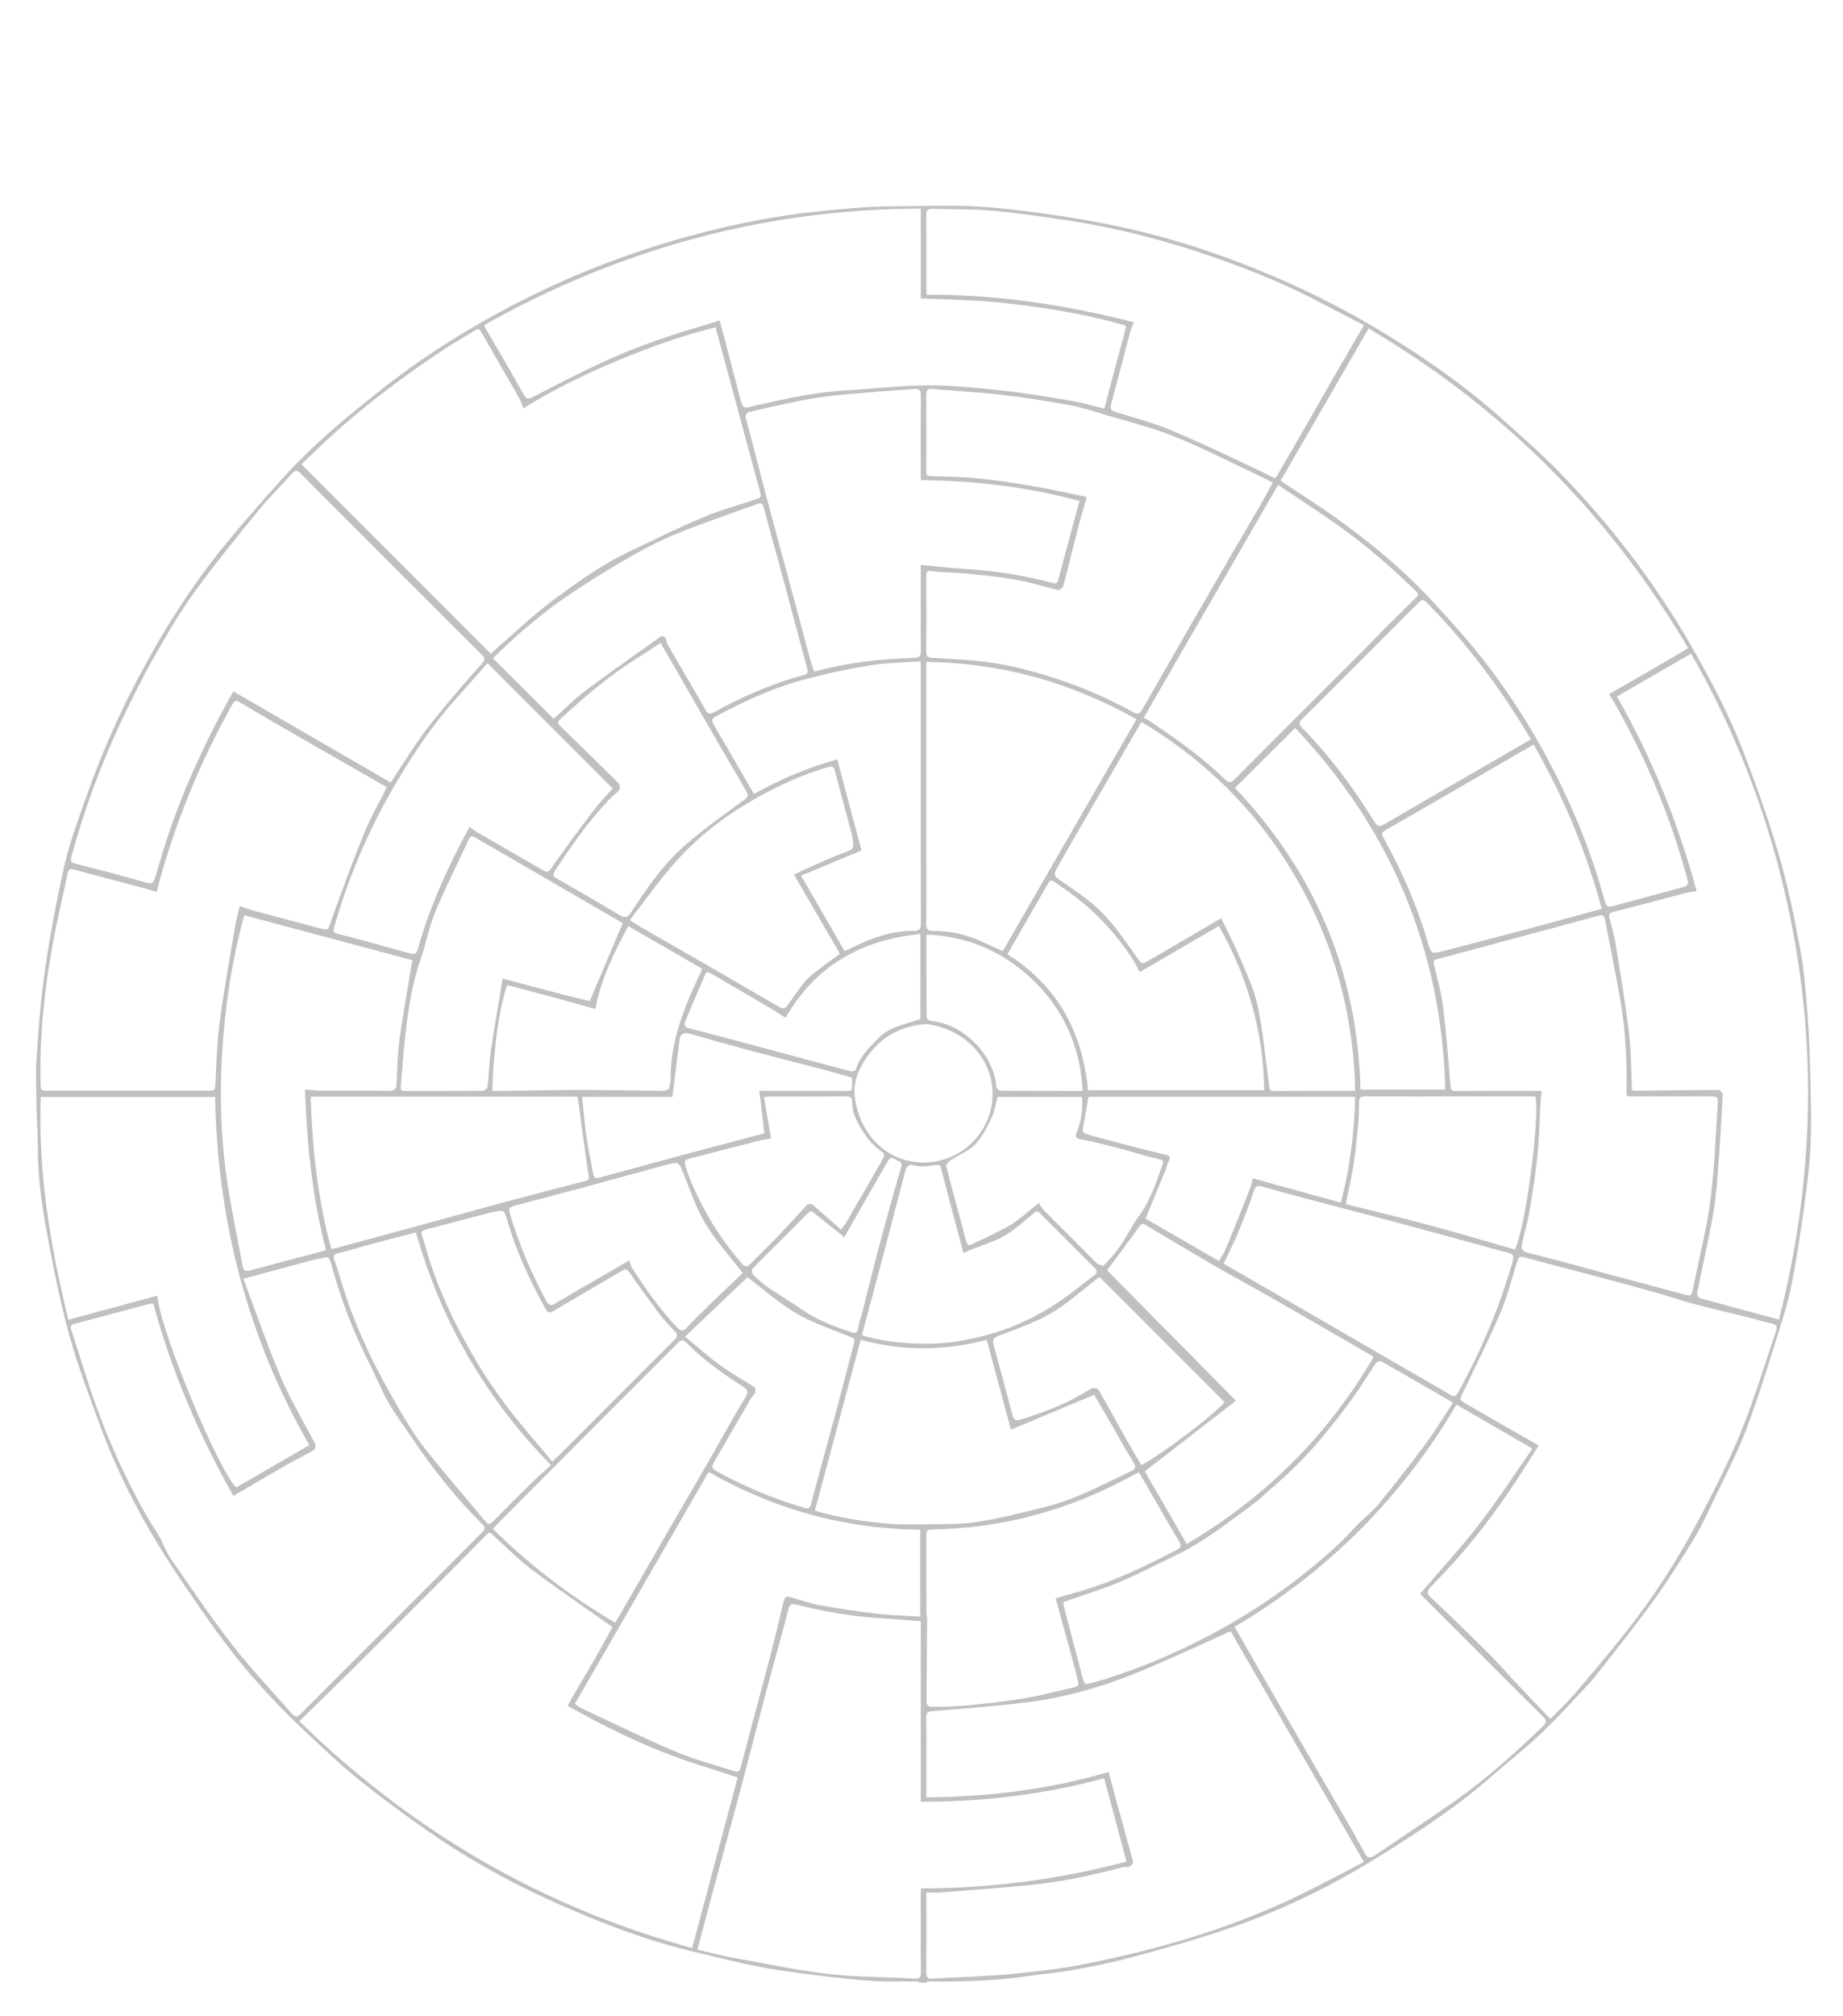 <?xml version="1.0" encoding="UTF-8"?>
<svg id="Layer_3" data-name="Layer 3" xmlns="http://www.w3.org/2000/svg" viewBox="40 -40 1290 1410" preserveAspectRatio="xMinYMax">
  <path stroke="silver" fill="silver" d="M684.92,1346.5c-1.51-.33-3.01-.94-4.52-.96-9.66-.14-19.36,.31-28.98-.31-12.64-.81-25.26-2.21-37.84-3.77-13.87-1.72-27.78-3.4-41.49-6.05-15.77-3.04-31.35-7.07-46.98-10.77-31.61-7.48-61.82-19.02-91.48-32.03-29.79-13.07-58.5-28.31-85.49-46.46-18.89-12.7-37.28-26.24-55.08-40.41-14.2-11.31-27.41-23.91-40.65-36.37-23.22-21.86-44.29-45.69-62.75-71.7-13.27-18.7-26.4-37.56-38.34-57.11-16.03-26.24-29.85-53.75-40.48-82.68-7.86-21.41-16.05-42.81-22.08-64.77-6.48-23.59-11.15-47.73-15.6-71.82-3.74-20.26-6.39-40.74-6.22-61.48,.06-8.1-.78-16.21-.89-24.32-.16-12.21-.72-24.46,.11-36.61,1.37-20.22,2.87-40.5,5.85-60.52,3.66-24.63,8.12-49.21,13.73-73.46,3.79-16.41,9.84-32.33,15.44-48.27,9.78-27.85,21.63-54.83,35.38-80.96,17.59-33.45,37.65-65.34,61.62-94.61,12.33-15.05,25.24-29.64,38.21-44.15,22.36-25.03,48.12-46.3,74.54-66.87,28.08-21.86,58.15-40.52,89.63-56.86,31.7-16.45,64.67-29.97,98.79-40.71,28.26-8.9,56.99-15.81,86.17-20.54,18.33-2.97,36.91-4.62,55.44-6.15,12.39-1.02,24.87-.94,37.32-1.07,14.88-.16,29.8-.64,44.64,.18,15.6,.86,31.17,2.72,46.66,4.85,15.94,2.19,31.85,4.78,47.61,7.97,41.39,8.38,81.25,21.67,119.93,38.58,24.95,10.91,49.02,23.49,72.28,37.64,29.07,17.68,56.77,37.26,82.15,59.96,13.9,12.44,28.01,24.76,40.95,38.16,34.45,35.68,64.57,74.7,89.51,117.73,14.39,24.82,27.81,50.09,38.06,76.84,9.04,23.59,17.58,47.46,24.63,71.7,6.24,21.49,10.74,43.55,14.83,65.57,2.82,15.18,4.05,30.71,5.2,46.14,1.2,16.17,1.71,32.41,2.05,48.64,.32,15.21,.66,30.47-.17,45.65-.79,14.44-2.81,28.83-4.77,43.18-2.05,14.99-4.45,29.95-7.15,44.84-1.64,9.03-3.65,18.07-6.39,26.82-8.28,26.42-16.21,53-25.84,78.94-6.62,17.85-15.73,34.78-23.91,52.03-4.15,8.76-8.15,17.66-13.21,25.89-9.22,14.99-18.64,29.92-28.96,44.16-12.87,17.78-26.66,34.91-40.21,52.2-3.48,4.43-7.49,8.45-11.34,12.58-13.08,14.02-26.21,27.98-41.05,40.22-15.77,13-30.83,26.99-47.38,38.9-20.59,14.81-41.95,28.69-63.79,41.61-29.35,17.36-60.32,31.72-92.57,42.8-23.14,7.95-46.81,14.41-70.44,20.82-13.6,3.68-27.53,6.18-41.41,8.73-8.73,1.6-17.64,2.14-26.43,3.46-23.99,3.6-48.13,4.39-72.33,4.04-.5,0-1,.61-1.51,.94h-3ZM935.73,296.44c14.63,9.83,28.9,18.83,42.53,28.72,22.32,16.2,43.49,33.85,62.38,54.05,8.6,9.21,17.08,18.54,25.28,28.11,20.44,23.85,38.08,49.66,53.27,77.16,18.69,33.84,33.71,69.19,43.7,106.59,.85,3.19,2.47,4.24,5.75,3.35,17.16-4.66,34.36-9.16,51.5-13.92,.94-.26,2.13-2.54,1.89-3.59-1.07-4.81-2.58-9.52-3.97-14.26-11.4-38.92-27.46-75.84-47.53-111.05-1.12-1.96-2.39-3.84-3.59-5.76,1.96-1.16,3.92-2.34,5.89-3.48,9.16-5.27,18.35-10.49,27.49-15.79,7.23-4.19,14.42-8.46,22.02-12.94-55.55-94.32-130-168.86-224.56-224.55-20.85,36.05-41.49,71.76-62.06,107.34ZM248.82,1163.97c79.22,77.69,170.91,130.64,276.01,159.34,10.78-40.38,21.37-80.04,32.1-120.25-7.77-2.55-15.18-5.12-22.67-7.4-31.49-9.6-61.22-23.19-89.94-39.15-2.08-1.15-4.2-2.23-6.29-3.35,1.2-2.24,2.34-4.53,3.62-6.72,5.22-8.95,10.55-17.84,15.71-26.83,4.06-7.07,7.93-14.26,11.89-21.42-.89-.77-1.36-1.24-1.89-1.61-18.11-12.81-36.52-25.23-54.24-38.55-9.75-7.33-18.39-16.15-27.48-24.35-1.8-1.62-2.85-3.19-5.51-.46-14.93,15.34-30.11,30.45-45.24,45.59-17.86,17.87-35.72,35.74-53.66,53.53-10.57,10.48-21.3,20.8-32.41,31.63Zm876.34-.79c6.62-6.81,12.31-12.08,17.32-17.93,11.58-13.51,23.07-27.12,34.17-41.03,20.04-25.12,37.57-51.99,52.56-80.37,10.85-20.53,21.41-41.33,30.15-62.81,9.33-22.91,16.39-46.74,24.36-70.2,.91-2.67,.3-4.7-3.14-5.41-5.14-1.07-10.16-2.7-15.26-3.98-13.54-3.37-27.14-6.51-40.63-10.08-8.47-2.24-16.75-5.22-25.19-7.59-13.75-3.87-27.56-7.55-41.36-11.23-16.17-4.31-32.39-8.43-48.53-12.85-6.63-1.82-6.76-1.8-8.68,4.41-3.59,11.59-6.64,23.45-11.4,34.56-7.9,18.43-16.9,36.39-25.59,54.48-3.04,6.33-3.28,6.29,2.79,9.78,16.47,9.47,32.97,18.89,49.57,28.4-2.75,4.35-5.72,9.05-8.7,13.76-15.04,23.79-31.47,46.54-50.33,67.47-5.21,5.79-10.64,11.38-16,17.03-2.59,2.73-3.91,4.68-.11,8.21,14.01,13.03,27.64,26.49,41.22,39.97,5.71,5.66,10.92,11.82,16.43,17.68,8.51,9.03,17.1,17.99,26.35,27.72ZM209.66,854.12c9.04,23.95,17.06,47.44,26.77,70.21,6.76,15.84,15.89,30.66,23.78,46.03,.46,.9-.25,3.32-1.11,3.82-5.95,3.43-12.17,6.37-18.13,9.77-12.64,7.22-25.18,14.63-37.38,21.74-24-42.14-43-86.78-55.85-134.13-1.26,0-2.29-.21-3.21,.03-17.63,4.65-35.25,9.34-52.86,14.07-2.58,.69-3.08,2.24-2.2,4.89,5.66,17.16,10.72,34.53,16.8,51.53,9.64,26.98,21.5,53.02,35.55,78.02,2.78,4.95,6.18,9.56,8.97,14.51,3.05,5.41,5.15,11.42,8.67,16.48,14.1,20.31,27.95,40.85,43.13,60.34,12.87,16.52,27.5,31.66,41.21,47.54,2.93,3.39,4.78,2.6,7.55-.2,15.33-15.54,30.83-30.92,46.26-46.35,14.42-14.42,28.85-28.85,43.27-43.27,12.37-12.37,24.7-24.79,37.13-37.1,2.01-1.99,2.67-3.45,.37-5.73-18.39-18.22-34.49-38.33-48.94-59.79-5.71-8.48-11.91-16.68-17.01-25.51-4.9-8.5-8.5-17.74-12.97-26.51-11.11-21.77-19.96-44.41-26.46-67.95-2.34-8.47-2.12-8.52-10.76-6.32-.64,.16-1.33,.14-1.97,.31-16.33,4.37-32.66,8.75-50.61,13.56Zm478.25,429.23c0,19.21,.11,37.68-.09,56.15-.04,4.02,1.22,5.31,5.16,5.07,18-1.09,36.07-1.46,54.01-3.15,18-1.7,36.07-3.69,53.76-7.3,23.34-4.76,46.62-10.3,69.42-17.19,30.98-9.36,61.12-21.19,90.01-35.94,11.7-5.97,23.32-12.1,35.17-18.26-31.77-54.98-63.08-109.17-93.75-162.26-21.78,9.71-42.35,19.34-63.3,28.06-12.84,5.34-26.07,9.99-39.48,13.68-13.11,3.61-26.57,6.43-40.06,8.11-21.75,2.71-43.64,4.34-65.51,6.08-3.98,.32-5.56,1.06-5.44,5.35,.29,10.49,.09,20.99,.09,31.49,0,7.95,0,15.9,0,24.61,43.75-.44,86.29-5.56,127.78-17.68,1.68,6.38,3.31,12.85,5.08,19.28,3.95,14.3,8.01,28.58,11.84,42.91,.21,.78-1.2,2.51-2.22,2.95-1.28,.55-3.01-.03-4.43,.33-22.63,5.91-45.44,10.83-68.78,12.89-19.55,1.72-39.12,3.27-58.68,4.79-3.29,.26-6.61,.04-10.59,.04ZM541.22,188.32c-23.59,5.86-46.44,13.99-68.84,23.35-22.56,9.43-44.6,19.97-65.76,33.19-1-2.41-1.7-4.76-2.89-6.83-8.83-15.44-17.8-30.8-26.62-46.25-1.31-2.29-2.42-2.63-4.68-1.21-7.4,4.65-15.09,8.86-22.37,13.69-29.51,19.62-57.79,40.85-83.67,65.14-5.63,5.28-11.19,10.65-16.11,15.33,44.64,44.64,88.85,88.86,133.27,133.27,1.48-1.36,3.6-3.42,5.83-5.35,12.53-10.81,24.51-22.35,37.77-32.18,16.73-12.41,33.67-24.74,52.63-33.74,17.38-8.25,34.61-16.85,52.32-24.32,12.06-5.09,24.8-8.57,37.28-12.63,2.51-.82,4.21-1.63,3.36-4.76-5.65-20.8-11.22-41.63-16.84-62.44-4.83-17.89-9.7-35.78-14.7-54.25Zm-13.74,1135.89c8.19,1.86,16.57,4.09,25.08,5.64,22.11,4.04,44.17,8.75,66.46,11.36,20.18,2.36,40.65,2.21,60.98,3.35,4.02,.22,5.12-1.11,5.08-5.06-.2-18.33-.11-36.66-.11-54.99,0-1.27,.14-2.55,.17-3.03,49.12-.16,96.9-6.3,143.98-18.92-5.49-20.42-10.67-39.72-15.91-59.2-42.34,11.45-84.72,16.53-128.19,16.49v-126.28c-9.45-.7-18.44-1.54-27.46-2.01-20.45-1.07-40.49-4.71-60.29-9.67-3.83-.96-5.03,.25-5.87,3.55-1.97,7.79-4.1,15.54-6.2,23.29-3.73,13.75-7.58,27.48-11.22,41.25-5.91,22.33-11.6,44.72-17.55,67.05-5.74,21.52-11.71,42.97-17.53,64.46-3.8,14.04-7.51,28.11-11.41,42.72Zm758.04-440.51c27.67-108.05,27.56-215.31-1.58-322.51-13.81-50.82-33.92-98.99-60.09-144.67-17.76,10.27-35.02,20.25-52.73,30.49,24.58,43.19,42.95,88.38,55.79,135.93-3.06,.54-5.51,.79-7.87,1.41-16.55,4.33-33.06,8.86-49.66,13-3.39,.84-4,2.24-3.27,5.18,1.47,5.91,3.24,11.77,4.21,17.76,3.32,20.49,6.82,40.96,9.31,61.56,1.58,13.12,1.49,26.45,2.17,39.68,.03,.61,.34,1.21,.48,1.69,.56,.15,.87,.3,1.19,.3,19.76-.24,39.53-.53,59.29-.6,.9,0,2.64,1.94,2.59,2.89-1.04,18.64-2.1,37.28-3.58,55.89-.82,10.35-1.87,20.74-3.75,30.94-3.23,17.46-7.26,34.77-10.73,52.19-.21,1.07,1.22,3.37,2.28,3.67,18.23,5.09,36.52,9.96,55.95,15.19ZM685.01,105.39c-110.06,.34-211.71,28.32-306.65,81.76,.39,1.23,.46,1.73,.7,2.14,8.81,15.23,17.8,30.35,26.36,45.72,2.12,3.81,3.24,5.58,8.02,3.06,16.14-8.49,32.44-16.73,48.98-24.41,23.6-10.95,48.22-19.23,73.22-26.39,2.58-.74,5.11-1.65,7.67-2.49,.77,2.76,1.59,5.52,2.32,8.29,3.87,14.73,7.74,29.47,11.57,44.22,2.44,9.41,2.41,9.42,12.13,6.74,.63-.17,1.3-.23,1.94-.37,20.06-4.49,40.11-8.92,60.74-10.09,19.28-1.09,38.54-3.44,57.81-3.49,17.44-.04,34.95,1.81,52.33,3.69,15.84,1.72,31.59,4.38,47.3,7.06,7.96,1.36,15.76,3.68,23.9,5.63,5.07-19.16,9.89-37.72,14.97-56.22,.86-3.12-.55-3.1-2.73-3.7-29.37-8.17-59.38-12.87-89.65-15.75-16.71-1.59-33.57-1.71-50.92-2.53v-62.88ZM313.62,508.07c.5-.76,.87-1.31,1.24-1.87,8.36-12.47,16.08-25.45,25.25-37.29,11.81-15.25,24.64-29.73,37.39-44.23,2.68-3.04,2.76-4.45,0-7.18-15.96-15.74-31.76-31.63-47.61-47.48-14.63-14.62-29.26-29.25-43.88-43.88-11.66-11.67-23.4-23.26-34.92-35.07-2.76-2.83-4.54-3.03-7.21-.03-7.49,8.39-15.63,16.23-22.71,24.94-15.6,19.2-31.33,38.34-45.79,58.38-10.64,14.74-19.85,30.58-28.77,46.46-8.52,15.18-16.24,30.85-23.6,46.63-13.77,29.55-24.89,60.1-33.46,91.59-1.06,3.89,0,4.78,3.45,5.66,16.41,4.19,32.82,8.41,49.08,13.16,4.49,1.31,5.8,.14,6.97-3.82,3.5-11.82,6.97-23.66,11.04-35.29,9.1-25.97,20.36-51.01,33.05-75.42,3.43-6.6,7.12-13.07,10.37-19.02,36.61,21.19,73.14,42.34,110.11,63.74Zm-2.18,2.43c-2.66-1.53-4.94-2.84-7.22-4.14-16.9-9.69-33.81-19.36-50.69-29.08-15.04-8.67-30.14-17.25-45-26.22-3.45-2.08-4.66-1.46-6.45,1.71-21.68,38.52-38.42,79.08-50.45,121.59-.84,2.97-1.5,6-2.25,9-3.08-.93-6.13-1.95-9.23-2.77-15.95-4.24-31.94-8.33-47.84-12.72-3.44-.95-4.78-.23-5.49,3.2-3.26,15.65-7.05,31.19-9.97,46.9-6.05,32.47-9.6,65.2-8.98,98.29,.13,7.18,.02,7.18,7.5,7.19,20.41,0,40.82,0,61.23,0,16.49,0,32.99-.03,49.48,.02,2.92,0,4.94-.08,5.13-4.09,.7-14.54,1.09-29.15,2.97-43.55,2.81-21.6,6.72-43.06,10.3-64.55,.94-5.61,2.4-11.14,3.66-16.9,3.44,1.16,6.49,2.38,9.64,3.23,15.15,4.08,30.33,8.05,45.49,12.08,7.07,1.88,6.44,1.67,8.93-5.28,7.4-20.64,14.96-41.24,23.22-61.55,4.46-10.96,10.48-21.29,16.03-32.36Zm747.88,431.38c-38.76,65.84-90.72,117.44-155.83,155.97,11.78,20.5,23.21,40.48,34.71,60.41,10.81,18.73,21.72,37.41,32.55,56.13,7.98,13.79,16.23,27.43,23.67,41.51,2.61,4.95,4.75,4.71,8.51,2.15,18.68-12.69,37.58-25.06,56.05-38.03,22.03-15.47,41.95-33.5,61.31-52.17,3.06-2.95,2.89-4.71-.04-7.6-16.28-16.03-32.36-32.26-48.53-48.4-12.53-12.51-25.08-25.01-37.06-36.94,13.59-15.9,28.06-31.58,41.07-48.39,13.1-16.92,24.75-34.96,37.62-53.36-18.57-10.75-36.01-20.85-54.04-31.28ZM800.13,308.01c-2.07,7.21-4.21,14.04-6,20.96-3.53,13.66-6.82,27.38-10.41,41.02-.27,1.01-2.38,2.45-3.3,2.24-9.56-2.24-18.94-5.37-28.57-7.09-11.81-2.11-23.81-3.29-35.76-4.51-7.73-.79-15.61-.43-23.28-1.57-4.2-.62-4.96,.4-4.95,4.08,.08,17.49,.15,34.99-.05,52.48-.05,4.09,1.45,4.89,5.23,5.11,13.67,.81,27.42,1.34,40.93,3.34,15.39,2.27,30.45,6.3,45.33,11.17,18.58,6.08,36.34,13.82,53.39,23.26,3.36,1.86,5.53,1.51,7.23-1.91,.58-1.18,1.33-2.28,1.98-3.42,9.8-17.08,19.56-34.17,29.39-51.23,10.63-18.45,21.31-36.87,32-55.28,6.04-10.4,12.2-20.73,18.22-31.15,3.41-5.9,6.62-11.92,10.06-18.14-3.94-1.98-7.13-3.68-10.39-5.21-19.51-9.17-38.71-19.11-58.66-27.17-15.52-6.27-31.96-10.28-48.04-15.11-8.62-2.59-17.24-5.46-26.06-7.06-15.98-2.9-32.07-5.37-48.2-7.24-15.71-1.82-31.54-2.6-47.31-3.96-4.06-.35-5.13,1.27-5.09,5.15,.18,16.16,.06,32.32,.09,48.48,.02,9.06-1.16,8.21,8.18,8.45,9.77,.25,19.57,.44,29.27,1.49,13.05,1.42,26.05,3.37,38.99,5.6,12.06,2.08,24.01,4.83,35.78,7.24Zm318.58,415.57c-.25,1.98-.68,4.29-.82,6.61-.74,12.55-.98,25.15-2.22,37.65-1.26,12.74-3.23,25.43-5.36,38.07-1.34,7.91-3.66,15.65-5.32,23.51-.75,3.55-.73,6.18,4.35,7.42,19.82,4.85,39.46,10.43,59.17,15.71,17.29,4.63,34.59,9.23,51.87,13.87,2.53,.68,4.03,.22,4.63-2.7,3.55-17.18,7.61-34.26,10.75-51.52,2.06-11.31,3.2-22.83,4.14-34.3,1.28-15.64,1.94-31.34,2.98-47,.25-3.71-1.5-4.49-4.77-4.44-8.66,.14-17.32,.04-25.98,.04-10.94,0-21.88,0-32.66,0-.29-.72-.52-1.02-.52-1.31,.46-21.72-.53-43.38-4.17-64.79-3.27-19.24-7.27-38.35-10.96-57.52-.61-3.15-2.2-3.66-5.36-2.78-19.77,5.49-39.61,10.71-59.42,16.05-17.74,4.78-35.46,9.67-53.24,14.3-3.02,.79-3.13,2.05-2.53,4.6,2.27,9.75,5.11,19.45,6.33,29.34,2.27,18.32,3.64,36.76,5.17,55.17,.24,2.93,.95,4.09,4.05,4.08,19.74-.11,39.49-.05,59.89-.05Zm-123.33-536.39c-9.41-4.84-18.27-9.2-26.95-13.89-24.95-13.49-51.11-24.21-77.81-33.55-34.01-11.9-68.81-20.92-104.48-26.25-17.23-2.57-34.5-5.11-51.84-6.66-13.53-1.21-27.21-.72-40.81-1.29-4.32-.18-5.76,1-5.69,5.51,.26,16.99,.09,33.99,.11,50.98,0,1.44,.19,2.88,.31,4.6,49.19-.24,97.08,7.04,144.88,19.13-.69,1.55-1.68,3.18-2.15,4.95-4.59,17.27-9.04,34.57-13.68,51.82-.99,3.69-.02,5.11,3.73,6.25,13.19,3.99,26.6,7.59,39.25,12.94,21.92,9.27,43.42,19.58,64.93,29.79,9.21,4.37,6.66,5.61,12.41-4.2,11.29-19.24,22.25-38.68,33.39-58.01,7.98-13.85,16.02-27.66,24.41-42.13ZM257.19,971.09c-43.59-75.77-64.57-157.48-66.15-244.23H68.07c-2.03,53.5,6.72,105.33,19.46,156.91,21.39-5.78,41.74-11.27,62.11-16.77,2.56,25.21,43.44,123.5,55.63,134.14,17.11-9.91,34.15-19.77,51.91-30.05ZM684.99,295.38c0-19.64-.13-38.93,.1-58.22,.05-4.45-1.33-5.97-5.7-5.57-8.7,.8-17.43,1.2-26.13,1.98-14.11,1.28-28.32,2.06-42.29,4.3-15.87,2.54-31.53,6.39-47.23,9.9-1.07,.24-2.6,2.55-2.4,3.62,.8,4.33,2.24,8.54,3.35,12.81,4.14,15.87,8.17,31.78,12.4,47.63,5.78,21.68,11.72,43.31,17.55,64.97,3.8,14.1,7.48,28.23,11.31,42.32,1.05,3.87,2.42,7.65,3.59,11.29,23.5-6.37,46.69-9.05,70.13-9.7,4.08-.11,5.48-1.15,5.41-5.37-.23-14.99-.09-29.98-.09-44.97v-14.71c10.65,1.02,20.77,2.29,30.93,2.89,20.43,1.2,40.52,4.41,60.29,9.63,2.8,.74,4.25,.48,5.06-2.65,3.11-12.02,6.44-23.99,9.68-35.98,1.73-6.4,3.46-12.81,5.26-19.46-36.72-10.05-73.42-14.29-111.22-14.71Zm-149.16,693.55c-31.6,54.76-62.77,108.78-94.14,163.13,2.04,1.31,3.83,2.77,5.86,3.72,21.78,10.15,43.38,20.73,65.48,30.11,12.81,5.43,26.44,8.91,39.71,13.25,2.43,.8,5.01,1.59,5.96-1.92,3.16-11.7,6.23-23.43,9.34-35.15,3.73-14.05,7.58-28.06,11.2-42.14,3.39-13.19,6.69-26.42,9.74-39.69,.76-3.3,2.18-3.09,4.67-2.36,6.89,2.02,13.74,4.39,20.79,5.64,13.27,2.35,26.63,4.32,40.02,5.86,9.94,1.14,19.99,1.36,30.18,2v-61.75c-53.07-.68-102.44-14.06-148.81-40.69Zm453.26-265.33c-1.21-60.8-18.4-115.89-51.67-166.14-25.61-38.69-58.71-69.27-98.44-93.04-.69,.92-1.14,1.4-1.46,1.95-11.2,19.32-22.4,38.64-33.58,57.98-7.6,13.13-15.21,26.25-22.74,39.41-5.2,9.08-4.83,8.66,3.76,14.61,9.44,6.55,19.19,13.12,27.04,21.37,9.24,9.71,16.78,21.08,24.62,32.05,2.15,3.01,3.58,3,6.29,1.39,10.49-6.2,21.05-12.27,31.58-18.41,6.72-3.92,13.44-7.86,20.05-11.73,4.33,9,8.88,17.55,12.6,26.43,4.67,11.15,10.13,22.28,12.6,33.97,3.85,18.22,5.51,36.9,7.99,55.4,.34,2.57,.07,4.84,3.91,4.81,18.81-.15,37.63-.07,57.46-.07Zm-720.23,111.34c-9.85-36.97-13.43-74.34-14.92-112.3,3.51,.32,6.3,.78,9.09,.79,16.33,.06,32.65-.15,48.98,.12,4.71,.08,5.97-1.65,6.14-6.04,.41-10.41,.67-20.88,2.1-31.17,2.51-18.11,5.85-36.1,8.98-55.01-38.85-10.4-78.54-21.02-118.11-31.61-.59,1.01-.95,1.41-1.07,1.86-7.11,26.38-11.61,53.26-13.98,80.43-1.47,16.89-2.24,33.93-1.9,50.88,.33,17.01,1.59,34.1,3.96,50.95,2.89,20.56,7.42,40.89,11.09,61.35,.73,4.07,2.3,5.04,6.4,3.91,17.31-4.8,34.72-9.26,53.24-14.14Zm473.23-208.98c31.47-54.54,62.75-108.73,94.09-163.03-46.56-26.3-95.46-39.69-148.28-40.48,0,2.62,0,4.43,0,6.24,0,21.72,0,43.44,0,65.16s0,43.46,0,65.19c0,15.66,.14,31.32-.09,46.98-.06,4.39,1.28,5.72,5.68,5.69,12.11-.08,23.66,2.71,34.63,7.9,4.57,2.17,9.21,4.2,13.97,6.35Zm97.72-163.58c1.81,.87,2.74,1.19,3.54,1.73,18.78,12.54,37.31,25.41,53.52,41.27,2.59,2.54,4.68,3.11,7.52,.25,17.41-17.57,34.92-35.04,52.42-52.52,12.72-12.72,25.49-25.4,38.19-38.14,4.88-4.9,9.6-9.96,14.49-14.85,7.24-7.23,14.59-14.35,21.83-21.58,1.56-1.55,2.64-2.87,.2-5.25-17.22-16.82-35.38-32.53-55.01-46.45-13.55-9.61-27.54-18.6-42.07-28.37-31.78,55.03-63.07,109.22-94.64,163.91Zm-230.06,554.76c18.03,5.24,36.15,8.05,54.51,9.34,7.53,.53,15.13,.46,22.68,.29,12.18-.27,24.51,.25,36.48-1.56,15.97-2.42,31.72-6.47,47.42-10.39,8.58-2.14,17.09-4.94,25.22-8.41,12.23-5.22,24.11-11.26,36.12-16.99,3.39-1.62,3.6-3.52,1.52-6.88-5.73-9.23-10.93-18.79-16.37-28.2-3.86-6.67-7.76-13.31-11.26-19.29-19.69,8.24-38.86,16.26-58.15,24.34-5.84-21.69-11.39-42.31-16.89-62.75-30.11,7.99-59.3,8.02-88.96,0-10.71,39.92-21.42,79.87-32.32,120.51Zm447.97-76.09c-17.58-10.21-34.21-19.93-50.97-29.41-.85-.48-3.51,.72-4.29,1.86-5.06,7.34-9.54,15.08-14.75,22.3-15.93,22.07-32.94,43.24-53.71,61.08-6.41,5.5-12.42,11.52-19.22,16.48-16.93,12.37-33.49,25.36-52.58,34.46-13.07,6.23-25.92,13.02-39.27,18.58-12.67,5.27-25.88,9.27-39.19,13.94,.19,1.37,.26,2.85,.62,4.25,4.18,16.06,8.4,32.1,12.64,48.15,1.71,6.45,1.96,6.54,8.38,4.64,2.68-.79,5.41-1.4,8.07-2.25,31.8-10.07,62.06-23.64,90.82-40.49,26.57-15.57,51.19-33.85,73.77-54.82,4.35-4.04,8.19-8.63,12.4-12.83,4.91-4.9,10.48-9.23,14.85-14.55,11.1-13.53,21.97-27.27,32.39-41.33,7.03-9.48,13.14-19.63,20.04-30.07ZM427.56,463.48c7.47-6.69,14.45-13.88,22.36-19.82,17.02-12.77,34.54-24.87,51.81-37.31,2.16-1.55,3.3-.84,4.1,1.28,.39,1.05,.37,2.3,.91,3.24,8.91,15.39,17.97,30.7,26.76,46.16,1.84,3.23,3.68,3.15,6.41,1.66,19.98-10.95,40.73-20.07,62.77-26.04,3.19-.86,3.6-2.34,2.76-5.41-5.68-20.72-11.12-41.5-16.71-62.25-4.5-16.67-9.26-33.28-13.57-50-.91-3.54-2.42-3.96-5.23-2.93-20.04,7.34-40.34,14.07-60.02,22.29-13.14,5.49-25.64,12.69-37.96,19.91-13.29,7.79-26.29,16.13-38.95,24.91-9.59,6.65-18.64,14.14-27.57,21.68-7.27,6.14-14,12.91-21.13,19.55,14.76,14.7,28.98,28.87,43.26,43.08Zm-46.36-40.28c-6.05,6.82-12.75,14.54-19.63,22.11-19.38,21.31-35.31,45.12-49.35,70.09-16.57,29.47-29.55,60.57-38.83,93.15-.83,2.91-.51,4.32,3,5.21,15.59,3.95,31.1,8.25,46.58,12.59,8.46,2.37,8.59,2.58,10.93-5.56,6.74-23.49,16.45-45.76,27.46-67.5,2.38-4.71,4.93-9.34,7.49-14.19,1.81,1.31,3.28,2.57,4.92,3.52,14.52,8.43,29.08,16.82,43.63,25.2,6.51,3.75,6.22,3.52,10.53-2.57,8.97-12.65,18.13-25.16,27.54-37.49,4.57-5.99,9.86-11.42,14.05-16.21-29.58-29.6-58.71-58.74-88.31-88.36Zm489.28,617.57c55.36-32.7,99.21-76.2,131.56-131.52-.76-.61-1.34-1.2-2.03-1.6-23.76-13.73-47.5-27.51-71.31-41.15-12.16-6.96-24.55-13.5-36.67-20.52-16.8-9.73-33.46-19.73-50.16-29.64-2.13-1.26-3.26-.8-4.76,1.29-7.7,10.72-15.64,21.26-22.87,31.01,29.48,29.82,59.26,59.94,90.1,91.13-21.31,16.5-42.2,32.67-63.69,49.31,9.44,16.36,19.51,33.81,29.82,51.67Zm-33.07-51.53c-5.36,2.75-9.9,5.06-14.43,7.41-20.08,10.41-41.16,18.17-63.03,23.84-22.28,5.78-44.99,8.42-67.95,8.96-3.98,.09-4.14,2.04-4.13,5.04,.07,17.66,.02,35.32,.06,52.98,0,1.93,.51,3.87,.5,5.8-.14,19.46-.39,38.91-.37,58.36,0,.99,2.18,2.84,3.33,2.83,8.78-.12,17.6-.2,26.33-1.06,13.26-1.3,26.54-2.78,39.67-5,11.94-2.02,23.72-5.06,35.52-7.85,1.05-.25,2.68-2.17,2.49-2.96-1.94-8.29-4.15-16.53-6.38-24.75-3.13-11.5-6.35-22.98-9.53-34.48,4.31-1.23,8.75-2.55,13.22-3.77,25.12-6.82,48.34-18.15,71.32-30.03,3.05-1.58,3.55-3.52,1.8-6.39-2.66-4.36-5.21-8.78-7.77-13.2-6.85-11.82-13.67-23.65-20.65-35.73Zm-152.43-567.18c-12.47,.93-24.43,.98-36.09,2.88-15.63,2.55-31.19,5.92-46.48,10.02-21.52,5.77-41.7,15.02-61.3,25.62-3.8,2.06-3.65,3.79-1.86,6.82,4.94,8.35,9.8,16.76,14.67,25.15,4.51,7.76,9.01,15.52,13.65,23.54,18.93-10.72,38.36-18.69,58.11-24.29,5.79,21.76,11.45,43.06,16.72,62.85-14.35,5.96-28.04,11.65-42.41,17.63,10.72,18.57,20.81,36.03,31.03,53.72,2.93-1.39,5.29-2.49,7.63-3.63,12.83-6.19,26.11-10.86,40.55-10.65,4.71,.07,5.89-1.42,5.87-5.97-.16-38.81-.09-77.63-.09-116.45,0-21.98,0-43.96,0-67.24Zm210.87,422.02c.84,.52,1.66,1.04,2.5,1.53,18.65,10.74,37.32,21.44,55.95,32.21,19.17,11.08,38.3,22.23,57.47,33.32,14.24,8.24,28.55,16.34,42.7,24.73,3.15,1.87,4.73,1.72,6.57-1.61,16.27-29.33,29.18-60.02,38.35-92.31,1.23-4.34-.62-5.25-3.83-6.12-22.2-6.04-44.37-12.18-66.58-18.16-18.93-5.1-37.92-10.01-56.87-15.04-16.04-4.26-32.14-8.35-48.07-13-4.89-1.43-5.93,.36-7.29,4.42-3.1,9.33-6.63,18.53-10.41,27.61-3.15,7.54-6.91,14.82-10.5,22.42Zm-425.12,251.73c1.69-2.82,2.99-4.91,4.21-7.04,10.02-17.37,20.01-34.77,30.05-52.13,10.91-18.85,21.9-37.65,32.78-56.52,8.15-14.14,15.88-28.52,24.41-42.42,2.69-4.38,1.57-6.02-2.03-8.31-14.08-8.94-27.67-18.56-39.39-30.56-2.62-2.68-4.43-2.02-6.89,.47-14.95,15.13-30.08,30.08-45.12,45.12-15.45,15.46-30.86,30.97-46.29,46.46-7.96,7.99-15.93,15.95-23.87,23.95-4.72,4.75-9.38,9.55-14.32,14.58,26.16,26.07,54.87,47.74,86.46,66.39Zm-213.84-369.17c1.22,36.73,4.92,72.56,14.73,107.75,2.32-.56,4.05-.94,5.75-1.4,19.76-5.34,39.53-10.67,59.29-16.06,18.51-5.05,36.99-10.25,55.52-15.23,18.98-5.09,37.98-10.12,57.05-14.86,3.68-.91,3.68-2.06,3.15-5.41-2.42-15.42-4.33-30.92-6.45-46.38-.39-2.84-.85-5.67-1.26-8.4h-187.79Zm646.84-215.5c56.34,59.28,86.15,129.53,88.04,211.55h60.42c-2.56-98.98-38.54-183.17-105.6-254.2-14.52,14.45-28.49,28.35-42.86,42.64Zm-102.64,211.99h124.32c-.53-41.71-11.62-79.98-32.07-116.07-18.91,11.01-37.14,21.61-55.46,32.28-1.2-2.31-2.3-4.82-3.74-7.13-6.98-11.17-15.14-21.28-24.47-30.7-9.47-9.58-20.09-17.39-31.11-24.88-2.5-1.7-4.01-1.47-5.48,1.22-2.61,4.79-5.44,9.45-8.16,14.18-6.8,11.83-13.58,23.67-20.45,35.65,35.24,22.13,52.87,54.27,56.61,95.45Zm-324.58-117.52c-.39-.24-1.19-.78-2.02-1.27-22.87-13.27-45.75-26.52-68.62-39.79-10.7-6.2-21.36-12.47-32.11-18.59-1.99-1.13-4.27-3-6.03,.83-7.84,17.04-16.42,33.77-23.59,51.09-4.54,10.97-6.63,22.93-10.57,34.18-6.16,17.55-8.48,35.77-10.58,54.05-1.3,11.3-1.92,22.67-2.95,34-.25,2.73,.91,3.53,3.41,3.53,18.33-.04,36.66,.04,54.99-.18,1.18-.01,3.21-2.12,3.36-3.43,.95-8.19,1.07-16.48,2.23-24.63,1.98-13.97,4.53-27.87,6.83-41.8,.47-2.84,.9-5.68,1.35-8.53,2.87,.8,5.73,1.63,8.62,2.39,12.54,3.32,25.07,6.65,37.62,9.9,5.31,1.37,10.67,2.55,14.64,3.5,8.04-18.97,15.59-36.79,23.42-55.25Zm-49.97,377.53c2.79-2.64,4.52-4.2,6.17-5.84,14.6-14.6,29.19-29.22,43.78-43.82,11.96-11.98,23.88-23.99,35.92-35.89,2.52-2.49,2.72-4.23,.05-6.89-4.08-4.07-7.94-8.43-11.41-13.03-6.83-9.08-13.37-18.39-19.95-27.66-1.36-1.91-2.61-3.45-5.16-1.97-15.33,8.97-30.71,17.85-45.96,26.94-5.99,3.57-5.86,3.79-8.98-1.98-.24-.44-.53-.85-.77-1.29-9.66-18.17-18.42-36.76-24.18-56.58-2.75-9.48-2.45-9.56-11.72-7.63-.16,.03-.34,0-.5,.04-15.53,4.07-31.06,8.11-46.57,12.23-2.39,.63-3.36,2.1-2.41,4.77,1.49,4.16,2.71,8.42,3.97,12.66,8.11,27.22,20.6,52.48,35.06,76.75,6.57,11.02,13.93,21.64,21.76,31.82,9.73,12.65,20.31,24.65,30.88,37.37Zm687.12-503c-20.37,11.79-39.98,23.15-59.6,34.5-14.18,8.2-28.36,16.38-42.57,24.53-5.61,3.22-5.64,3.4-2.59,8.97,12.32,22.48,22.59,45.84,29.81,70.49,2.71,9.25,2.72,9.43,11.79,7.11,19.35-4.96,38.65-10.09,57.96-15.18,7.33-1.93,14.65-3.93,21.97-5.91,10.43-2.84,20.86-5.69,31.37-8.56-11.15-40.9-27.01-79.23-48.14-115.93Zm-633.62,123.73c3.26,2.02,5.45,3.46,7.72,4.77,17.38,9.99,34.79,19.91,52.14,29.94,15.54,8.98,31,18.1,46.6,26.98,.97,.55,3.42,0,4.2-.89,2.37-2.71,4.17-5.92,6.36-8.8,3.14-4.12,5.91-8.71,9.76-12.04,6.75-5.83,14.2-10.86,21.74-16.51-10.8-18.6-21.42-36.89-32.1-55.28,3.42-1.61,7.07-3.42,10.79-5.06,7.24-3.18,14.4-6.59,21.81-9.31,9.47-3.47,9.56-3.22,7.83-13.12-.11-.65-.28-1.28-.44-1.92-3.85-14.42-7.73-28.83-11.54-43.25-.8-3.01-1.69-4.24-5.47-3.17-20.53,5.84-39.5,15.06-57.7,25.97-18.91,11.33-35.89,25.22-50.41,41.71-11.07,12.57-20.74,26.37-31.3,39.98Zm632.18-126.53c-20.44-34.58-43.86-66.03-71.41-94.35-4.92-5.06-5.01-5.05-10.19,.13-14.28,14.27-28.52,28.58-42.8,42.86-12.23,12.23-24.42,24.51-36.79,36.6-2.69,2.63-2.58,4.27,0,6.89,19.44,19.77,35.92,41.86,50.39,65.46,2.43,3.96,4.33,4.14,8.19,1.87,23.72-13.93,47.59-27.58,71.41-41.33,10.26-5.93,20.5-11.9,31.21-18.12Zm-609.74-68.36c-5.3,3.51-9.75,6.64-14.37,9.48-20.34,12.52-38.5,27.79-56,43.93-2.39,2.2-2.56,3.72-.18,6.02,13.63,13.17,27.19,26.42,40.63,39.77,.8,.8,1.11,3.29,.49,4.1-1.63,2.11-4.01,3.62-5.9,5.56-15.18,15.54-27.51,33.26-39.33,51.38-1.53,2.34-1.52,3.92,1.32,5.53,14.85,8.47,29.63,17.04,44.3,25.81,4.21,2.52,6.27,1.71,8.92-2.39,11.19-17.26,23-34.22,38.75-47.64,12.79-10.9,26.53-20.7,40.12-30.63,3.07-2.24,3.29-3.72,1.55-6.69-10.45-17.84-20.8-35.75-31.15-53.65-5.86-10.13-11.64-20.3-17.47-30.44-3.77-6.55-7.58-13.08-11.67-20.14Zm390.95,433.85c1.96-3.57,4.01-6.6,5.38-9.92,5.64-13.66,11.1-27.4,16.54-41.15,.87-2.21,1.31-4.59,1.95-6.9,2.3,.64,4.59,1.29,6.89,1.93,18,4.97,36,9.94,54.58,15.06,6.84-24.86,9.63-49.8,10.29-75.09h-187.58c-1.47,8.19-2.97,16.07-4.19,23.99-.13,.82,1.28,2.46,2.28,2.77,5.64,1.75,11.35,3.28,17.06,4.77,12.23,3.2,24.42,6.51,36.72,9.4,5.8,1.37,5.86,.96,3.49,6.16-.67,1.48-.98,3.13-1.59,4.64-4.59,11.22-9.22,22.42-14.05,34.15,16.95,9.79,34.32,19.83,52.23,30.18Zm-561.92-21.32c-10.06,2.6-19.09,4.87-28.08,7.29-9.02,2.42-17.97,5.11-27.01,7.43-3.2,.82-4.01,2.02-2.87,5.24,2.27,6.35,4.15,12.84,6.15,19.28,9.37,30.15,23.39,58.18,39.28,85.3,5.57,9.5,11.31,19.03,18.13,27.64,13.71,17.32,28.22,34,42.35,50.98,2.19,2.63,3.84,2.17,6.05-.09,8.74-8.93,17.57-17.77,26.49-26.51,4.49-4.4,9.25-8.51,14.34-13.17-46.06-47.13-77.44-101.36-94.83-163.38Zm769.07,13.13c7.84-15.06,17.89-93.74,14.58-108.12-17.04,0-34.16,0-51.28,0-22.64,0-45.28,.08-67.92-.07-3.89-.03-5.26,1.03-5.2,5.07,.08,6.1-.36,12.23-.94,18.31-.81,8.51-1.67,17.04-3.03,25.48-1.43,8.84-3.47,17.58-5.45,27.36,19.93,4.99,39.97,9.75,59.86,15.08,19.91,5.34,39.66,11.26,59.38,16.89Zm-457.89,59.47c1.62,.64,2.65,1.18,3.75,1.45,15.01,3.81,30.37,5.19,45.75,4.84,15.44-.35,30.57-3.46,45.37-8.04,14.94-4.62,28.89-11.44,41.9-19.96,9.31-6.1,17.94-13.23,26.86-19.92,2.43-1.82,2.23-3.83,.21-5.85-12.83-12.83-25.68-25.64-38.48-38.5-1.77-1.78-2.75-1.67-4.82,.09-6.61,5.63-13.16,11.59-20.6,15.92-7.16,4.16-15.41,6.42-23.17,9.55-1.65,.66-3.25,1.46-4.76,2.15-5.59-20.99-10.94-41.08-16.31-61.27-1.64,0-2.97-.13-4.28,.02-4.79,.54-9.5,1.62-14.37,.08-4.26-1.35-5.87,1.64-6.76,5.04-5.41,20.55-10.73,41.12-16.16,61.66-4.61,17.45-9.34,34.87-14.13,52.73Zm-258.51-170.5c3.13,0,5.92,.03,8.71,0,17.76-.24,35.52-.69,53.28-.69,19.43,0,38.86,.48,58.29,.6,1.47,0,3.88-.91,4.25-1.96,.91-2.57,1.17-5.47,1.18-8.24,.04-17.69,4.72-34.38,11.13-50.63,3.3-8.36,7.26-16.45,11.17-25.21-17.53-10.11-34.96-20.16-52.67-30.37-10.02,18.95-19.4,37.48-23.16,58.07-10.35-2.87-20.59-5.78-30.88-8.56-10.26-2.77-20.55-5.42-30.8-8.12-7.45,20.6-10.64,60.44-10.5,75.11Zm425.59,129.17c.31-.44,.63-.89,.94-1.33-2.27,1.87-4.49,3.82-6.83,5.61-9.49,7.24-18.41,15.51-28.71,21.34-11.22,6.35-23.6,10.77-35.74,15.3-4.7,1.75-5.5,3.65-4.23,8.12,4.2,14.85,8.09,29.8,12.08,44.71,2.19,8.2,2.28,8.52,10.32,5.99,16.28-5.13,32.06-11.46,46.49-20.81,.97-.63,3.97-.03,4.5,.88,6.58,11.38,12.83,22.94,19.27,34.4,3.52,6.27,7.25,12.42,10.87,18.59,15.76-8.29,53.82-37.61,59.06-44.79-29.46-29.46-58.75-58.73-88.03-88.01Zm-249.28-2.18c-9.81-12.87-19.78-23.68-27-36.09-6.97-11.98-11.05-25.65-16.58-38.49-.58-1.35-2.44-3.13-3.63-3.07-3.07,.16-6.12,1.13-9.14,1.95-19.1,5.19-38.17,10.47-57.28,15.63-15.54,4.19-31.11,8.25-46.67,12.36-2.98,.79-5.13,1.73-3.93,5.76,6.39,21.37,14.92,41.81,25.59,61.4,1.99,3.65,3.75,4.16,7.28,2.05,11.74-7.02,23.65-13.75,35.47-20.61,5.18-3.01,10.34-6.07,15.58-9.15,.61,1.84,.81,3.37,1.57,4.55,9.47,14.73,19.54,28.99,31.56,41.83,3.36,3.59,5.3,3.06,8.29-.17,5.16-5.58,10.63-10.88,16.1-16.18,7.6-7.37,15.31-14.63,22.78-21.76Zm2.63,2.17c-14.59,13.91-29.12,27.75-44.36,42.28,8.82,7.24,16.7,14.32,25.22,20.52,7.63,5.56,16,10.1,23.92,15.29,.57,.37,.44,2.5,0,3.55-.53,1.27-1.91,2.16-2.62,3.39-8.68,14.93-17.27,29.91-25.98,44.82-1.68,2.88-2.03,4.69,1.52,6.67,19.9,11.06,40.75,19.79,62.61,26.11,2.67,.77,3.95-.14,4.76-3.23,5.39-20.59,11.14-41.07,16.68-61.62,4.31-15.99,8.44-32.03,12.69-48.04,1.83-6.89,1.62-6.41-5.23-9.08-11.95-4.65-24.3-8.9-35.21-15.44-12.35-7.4-23.3-17.15-33.99-25.22Zm203.7-50.37c1.33,1.68,2.59,3.61,4.19,5.22,7.09,7.17,14.3,14.22,21.42,21.35,5.01,5.03,9.81,10.28,15.03,15.09,1.31,1.21,4.94,2.14,5.64,1.41,4.29-4.48,8.39-9.24,11.9-14.36,4.37-6.36,7.65-13.49,12.25-19.66,8.09-10.86,12.35-23.34,16.69-35.87,1.01-2.93,1.01-4.45-2.93-5.31-9.12-2-18.02-5-27.07-7.35-8.9-2.32-17.82-4.69-26.86-6.32-3.91-.71-4.18-1.49-2.8-4.92,3.21-7.99,4.34-16.35,3.46-24.89h-59.83c-1.47,5.24-2.18,10.37-4.32,14.8-3.15,6.52-6.44,13.39-11.34,18.52-4.53,4.74-11.34,7.25-16.97,11.02-1.56,1.05-3.81,3.39-3.51,4.57,4.44,17.49,9.35,34.86,13.92,52.32,.85,3.23,1.9,4.34,5.08,2.74,8.92-4.48,18.21-8.32,26.73-13.45,6.85-4.13,12.78-9.77,19.34-14.91Zm-138.11,18.46c1.68-2.13,2.62-3.06,3.27-4.17,9.03-15.54,18.06-31.07,26.92-46.7,.58-1.02,.39-3.62-.33-4.07-5.5-3.46-9.75-7.93-13.28-13.41-4.16-6.48-8.31-12.91-8.27-20.87,.02-3.94-1.15-5.21-5.13-5.17-17.81,.18-35.63,.07-53.45,.09-1.12,0-2.23,.25-4.3,.5,1.7,9.89,3.34,19.48,4.97,28.97-2.57,.44-5.2,.7-7.72,1.34-15.93,4.06-31.84,8.21-47.75,12.32-5.22,1.35-5.61,2.29-3.84,7.72,4.03,12.37,9.83,23.78,16.31,35.11,6.54,11.44,14.23,21.73,22.71,31.63,2.71,3.17,4.55,2.68,7.19-.07,6.3-6.59,12.98-12.82,19.28-19.4,6.81-7.11,13.33-14.5,20.12-21.64,.5-.52,2.51-.41,3.17,.16,6.59,5.62,13.04,11.4,20.12,17.66Zm-53.15-67.68c-.88-7.74-1.74-15.38-2.63-23.01-.26-2.25-.66-4.48-1-6.72,2.54,.06,5.08,.16,7.62,.16,16.33,.01,32.66,.03,48.98,0,9.1-.02,8.38,1.22,8.4-8.72,0-.32-.17-.64-.41-1.48-6.65-1.89-13.55-3.97-20.51-5.8-17.07-4.49-34.2-8.76-51.25-13.31-13.78-3.68-27.49-7.58-41.2-11.51-4.22-1.21-7.6-.81-8.29,4.14-1.8,12.96-3.32,25.96-5.07,39.89h-63.31c1.05,9.96,1.76,19.14,3.07,28.23,1.26,8.75,3.23,17.39,4.71,26.11,.58,3.41,2.26,3.88,5.27,3.05,21.28-5.83,42.57-11.61,63.88-17.33,17.27-4.63,34.56-9.16,51.75-13.7Zm109.15-140.39c-41.84,4.11-74.05,22.22-95.03,58.46-3.18-2.02-6.26-4.11-9.46-5.99-13.91-8.18-27.85-16.31-41.81-24.4-1.79-1.04-3.91-2.56-5.29,.63-4.68,10.87-9.45,21.71-13.92,32.67-.9,2.21-1.11,4.61,2.7,5.58,20.16,5.14,40.24,10.56,60.34,15.94,17.79,4.76,35.54,9.64,53.36,14.27,1.15,.3,3.67-.76,3.96-1.68,1.79-5.78,5.07-10.65,9.12-14.9,4.2-4.41,8.34-9.39,13.55-12.17,6.76-3.6,14.55-5.27,22.49-7.98v-60.43Zm113.7,110.82c-1.73-32.08-13.85-58.79-36.71-79.96-20.43-18.93-44.96-29.38-73.78-30.42,0,20.04-.05,39.31,.15,58.58,.01,.99,2.17,2.7,3.45,2.83,12.05,1.21,22.33,7.04,30.34,15.09,8.02,8.07,13.9,18.34,15.02,30.46,.11,1.23,1.97,3.27,3.03,3.28,19.13,.2,38.26,.15,58.49,.15Zm-110.59-47.8c-18.39,1.58-31.96,9.61-41.78,23.76-5.29,7.63-9.16,16.85-8.42,25.52,2.35,27.9,22.62,48.74,48.94,48.61,27.85-.13,49-22.86,48.67-48.81-.35-27.42-22.51-46.44-47.41-49.08Zm-57,148.88c-6.94-5.53-13.93-11-20.78-16.63-1.84-1.51-2.79-1.94-4.81,.12-12.87,13.05-26,25.85-38.85,38.92-.78,.8-.58,3.88,.3,4.77,3.23,3.28,6.74,6.39,10.53,9,7.69,5.29,15.78,10,23.44,15.33,10.92,7.6,23.08,12.35,35.63,16.3,2.38,.75,4.39,.32,4.85-3.12,.5-3.71,1.93-7.29,2.86-10.95,3.87-15.2,7.53-30.46,11.58-45.62,5.04-18.85,10.27-37.66,15.68-56.41,1.38-4.8-2.51-4.42-4.66-5.91-2.57-1.78-4.26-.82-5.66,1.62-5.78,10.11-11.62,20.18-17.42,30.29-4.19,7.32-8.34,14.66-12.69,22.3Z"/>
</svg>